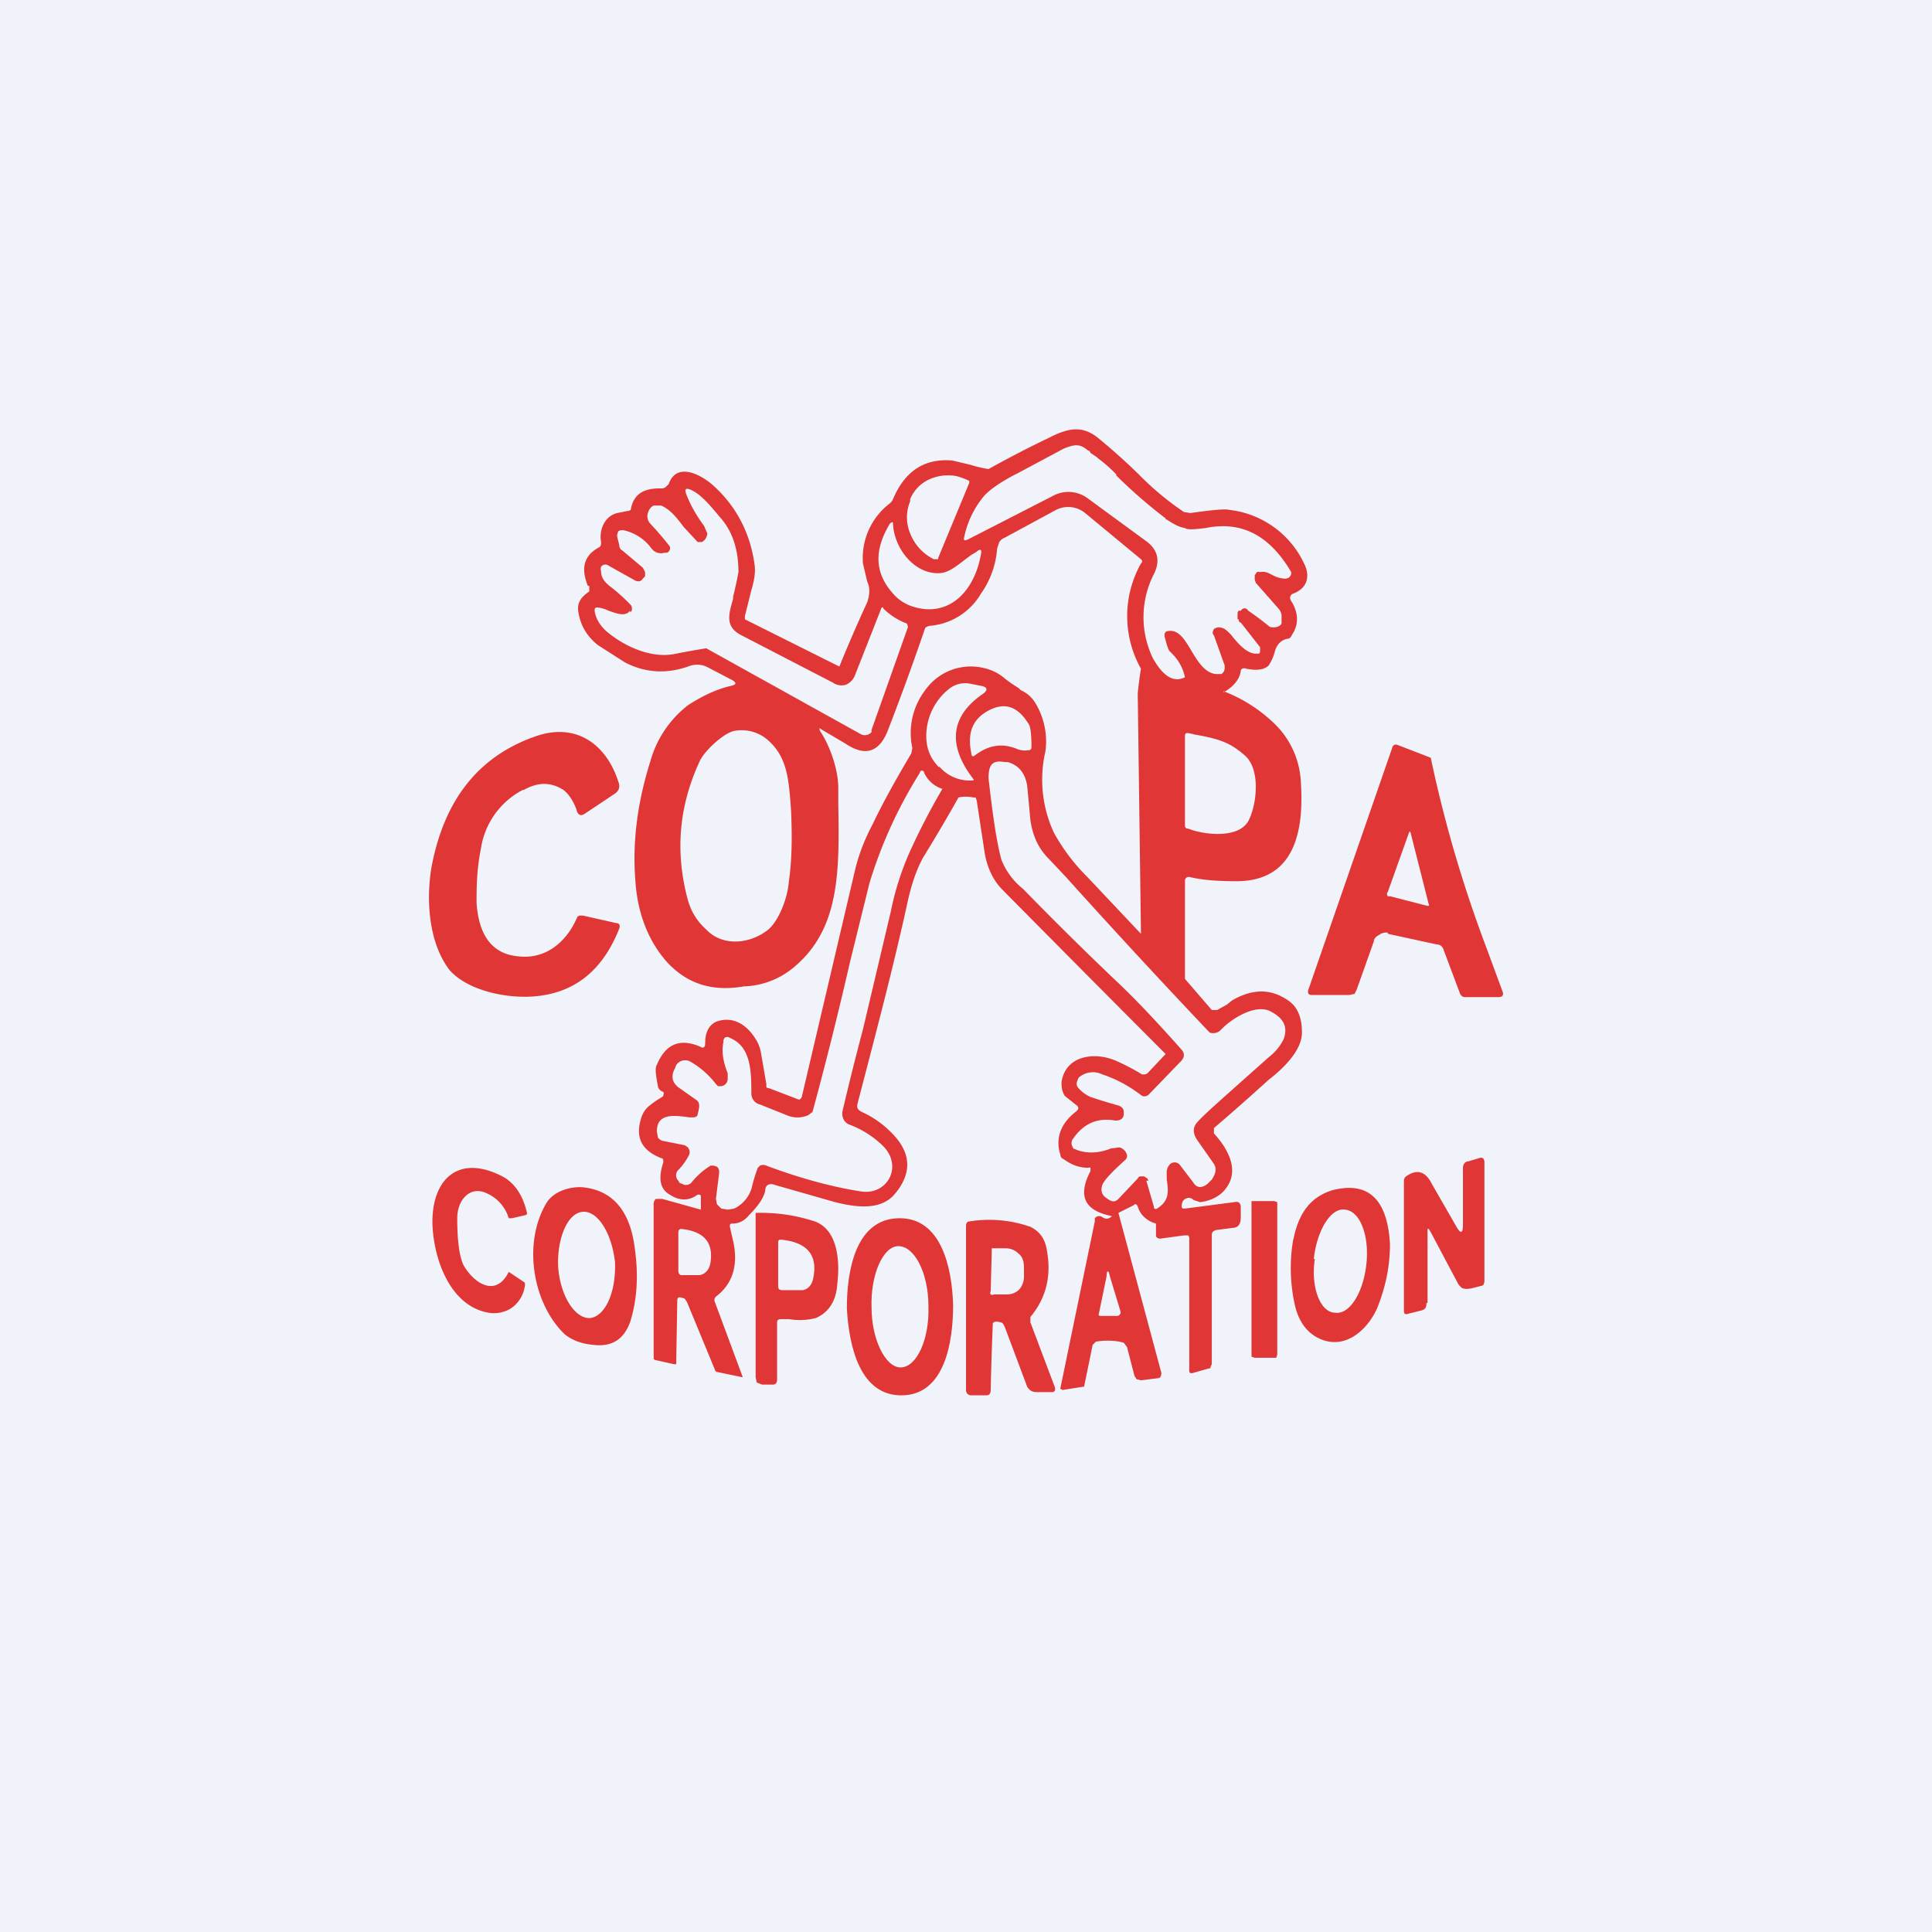 <!-- by TradingView --><svg width="18" height="18" viewBox="0 0 18 18" xmlns="http://www.w3.org/2000/svg"><path fill="#F0F3FA" d="M0 0h18v18H0z"/><path fill-rule="evenodd" d="M11.4 6.45c.09-.05.15-.12.16-.2 0-.02.03-.03.05-.02.1.02.17.01.21-.03a.44.44 0 0 0 .06-.14c.02-.06.06-.1.12-.11.02 0 .03-.02.04-.04.06-.09.06-.2-.01-.31-.02-.03-.01-.06.02-.07.13-.05.16-.16.1-.28a.88.88 0 0 0-.7-.5c-.03-.01-.15 0-.36.03l-.06-.01a2.7 2.7 0 0 1-.42-.35 5.73 5.73 0 0 0-.38-.34c-.16-.13-.3-.08-.46 0a10.36 10.36 0 0 0-.56.29 1.1 1.1 0 0 1-.17-.04l-.17-.04c-.26-.02-.44.1-.55.36a.1.1 0 0 1-.03.04.64.64 0 0 0-.25.56l.04.17c.03.06.02.13 0 .19a14.62 14.62 0 0 0-.26.6l-.88-.44v-.03L7 5.5c.03-.1.04-.18.03-.24-.04-.3-.18-.56-.4-.75-.12-.1-.33-.2-.4 0l-.03.03a.08.08 0 0 1-.05.01c-.15 0-.24.05-.27.18 0 .02-.01.03-.03.03l-.1.02c-.12.03-.17.16-.15.27 0 .02 0 .04-.02.05-.13.07-.17.18-.11.34 0 0 0 .02.02.02v.05c-.07.05-.12.1-.1.2.02.12.08.22.18.3l.25.16c.19.1.39.11.59.04a.22.22 0 0 1 .17 0l.23.12c.06.03.05.05 0 .06-.13.03-.26.09-.4.18a1 1 0 0 0-.35.52c-.12.38-.17.75-.14 1.12.02.3.12.56.3.76.19.2.42.27.71.22A.76.76 0 0 0 7.41 9c.42-.36.41-.9.4-1.52v-.14c0-.16-.07-.38-.17-.53-.01-.03-.01-.03.02-.01l.22.13c.18.12.31.08.39-.12a24.93 24.93 0 0 0 .35-.96.09.09 0 0 1 .05-.02.61.61 0 0 0 .47-.3.83.83 0 0 0 .15-.42l.02-.06a.11.11 0 0 1 .05-.04l.48-.26a.25.25 0 0 1 .27.03l.52.43c.01.01.02.02 0 .04a1 1 0 0 0 0 .98 3.35 3.35 0 0 0-.03.23l.03 2.24-.5-.53a1.81 1.81 0 0 1-.31-.41A1.17 1.17 0 0 1 9.74 7a.69.69 0 0 0-.1-.46.3.3 0 0 0-.13-.11l-.02-.02a1.15 1.15 0 0 1-.13-.09.43.43 0 0 0-.17-.09.52.52 0 0 0-.57.2.66.66 0 0 0-.12.54l-.01.05c-.16.27-.28.49-.36.66-.08.15-.13.29-.16.41l-.5 2.13c-.01.02-.02.03-.04.02l-.26-.1a.06.06 0 0 1-.03-.01v-.03l-.05-.29a.35.35 0 0 0-.05-.13c-.08-.13-.21-.22-.37-.16-.08.04-.1.12-.1.2 0 .04-.02.05-.05.03-.19-.08-.32-.02-.4.17-.02.03-.01.1.01.2 0 .02.02.04.04.05.01 0 .02.01.01.03a.04.04 0 0 1 0 .01l-.01.01a.9.9 0 0 0-.13.09.24.24 0 0 0-.07.12c-.05.17.01.29.19.36.02 0 .02.02.02.04-.05.15-.03.25.06.3.09.06.18.06.26 0 .02 0 .03 0 .03.02v.12l-.36-.1h-.06a.07.07 0 0 0-.02.06v1.43l.01.01.18.04h.02a.02.02 0 0 0 0-.01l.01-.58c0-.04.02-.04.07-.02l.02.03.26.63v.01h.01a.02.02 0 0 0 0 .01l.24.05h.01l-.26-.7c-.01-.02 0-.04.01-.05.16-.12.21-.3.16-.52l-.03-.13c0-.02 0-.03.02-.03.06 0 .11-.02.16-.08.09-.09.14-.17.15-.23 0-.05.04-.07.09-.05l.56.16c.2.05.43.08.56-.08.15-.18.15-.36 0-.53a.92.92 0 0 0-.31-.23c-.04-.02-.05-.04-.04-.08.18-.69.34-1.3.46-1.85.04-.19.09-.33.15-.44a16.03 16.03 0 0 0 .33-.56c.04-.01.09-.01.14 0h.02l.01.03.07.46c.02.15.08.28.17.37a458.1 458.1 0 0 0 1.52 1.53l-.17.18-.02.01h-.03a1.99 1.99 0 0 0-.25-.13c-.19-.08-.46-.05-.5.2 0 .04 0 .08.03.13l.1.08c.03.02.04.04 0 .07-.14.11-.19.25-.14.4 0 .02.01.03.03.04.07.05.14.08.23.08a.02.02 0 0 1 .02 0v.03c-.12.23-.06.37.2.42-.03.03-.06.03-.09.01a.05.05 0 0 0-.07.01v.03l-.32 1.55a.02.02 0 0 0 0 .01l.02.01.19-.03h.01l.08-.39.03-.03a.65.65 0 0 1 .22 0l.04.01.03.04.07.27.02.03.04.01.16-.02c.02 0 .03-.02.03-.05l-.4-1.49.14-.07c.02-.02.03-.01.04.01.02.07.07.12.14.15l.03.01v.11c0 .02.02.03.04.03l.22-.03h.04a.05.05 0 0 1 .01.04v1.22c0 .02.01.03.04.02l.14-.04c.01 0 .02 0 .02-.02l.01-.02v-1.2c0-.03.01-.04.04-.05l.15-.02c.06 0 .08-.04.08-.1v-.09c0-.04-.02-.06-.06-.05l-.46.06c-.02 0-.03 0-.03-.02 0-.05.02-.07.06-.08.01 0 .03 0 .05.02l.06.02c.1-.01.2-.06.25-.14.12-.17 0-.37-.12-.5v-.05a22.87 22.87 0 0 0 .51-.45c.13-.1.31-.27.31-.44 0-.14-.04-.24-.13-.3-.16-.11-.33-.11-.52 0l-.05.04-.09.05h-.05l-.25-.29v-.91a.04.04 0 0 1 .01-.03.04.04 0 0 1 .02-.01h.01c.12.03.27.04.44.04.54 0 .63-.46.6-.92a.81.81 0 0 0-.27-.57 1.4 1.4 0 0 0-.45-.28Zm-.48-.36c.06.06.1.13.12.22-.1.05-.2 0-.3-.18a.88.88 0 0 1 .01-.78c.06-.12.04-.22-.06-.3l-.56-.41a.3.3 0 0 0-.32-.02l-.8.41a.06.06 0 0 1-.01 0c-.01.01-.02 0-.02-.01a.88.88 0 0 1 .15-.35l.03-.04c.05-.06.16-.14.32-.22l.43-.23c.1-.04.15-.05.23.02h.01l.01.02.06.04.01.01a1.31 1.31 0 0 1 .17.15v.01a4.75 4.75 0 0 0 .46.4v.01h.01c.06.04.11.07.17.08.03.02.1.01.19 0 .34-.07.6.07.8.41 0 .02 0 .03-.02.05a.07.07 0 0 1-.05.01.25.25 0 0 1-.1-.03c-.04-.02-.07-.04-.12-.03a.05.05 0 0 0-.03 0l-.02.03v.04l.01.03.22.25a.13.13 0 0 1 .02.05v.08a.07.07 0 0 1-.04.03.13.13 0 0 1-.07 0 2.81 2.81 0 0 0-.2-.15c-.02-.03-.05-.03-.07 0h-.02a.04.04 0 0 0-.01.03v.05h.01c0 .02.01.03.02.03l.18.23v.04a.03.03 0 0 1-.01.02h-.04c-.08-.01-.15-.09-.2-.15a.38.38 0 0 0-.08-.08c-.04-.02-.07-.02-.1 0-.01.02-.02.04 0 .06l.1.28a.34.34 0 0 1 0 .01v.02a.07.07 0 0 1-.03.05h-.04c-.1 0-.17-.1-.23-.2-.07-.12-.13-.22-.23-.2-.02 0-.03.02-.03.03v.02c.02.07.03.12.05.14a.46.46 0 0 1 .02.02Zm-2.18-.88a.01.01 0 0 1-.01 0H8.7a.45.45 0 0 1-.22-.24.39.39 0 0 1 0-.3v-.02a.35.35 0 0 1 .22-.2.4.4 0 0 1 .16-.02c.05 0 .1.02.15.04l.02.01v.02l-.29.7Zm-2.87.48-.02.02c-.05.03-.12 0-.18-.02a.3.3 0 0 0-.1-.03c-.02 0-.03 0-.03.03.01.08.06.15.12.2.17.14.42.25.64.2a7.64 7.64 0 0 1 .28-.05l1.44.8a.08.08 0 0 0 .1-.02V6.8l.34-.96-.01-.03a.63.63 0 0 1-.22-.14c0-.02-.02-.01-.02 0l-.24.61a.16.16 0 0 1-.09.1.14.14 0 0 1-.12-.02l-.85-.44c-.16-.08-.12-.2-.08-.34v-.02a3.43 3.43 0 0 0 .05-.23c0-.2-.05-.38-.18-.52-.09-.11-.17-.2-.25-.24-.06-.03-.08-.02-.05.05.04.1.1.2.16.28l.03.07a.1.1 0 0 1-.05.08H6.5l-.13-.14c-.06-.08-.12-.16-.21-.2h-.07a.1.1 0 0 0-.05.06.1.1 0 0 0 .02.11 3.43 3.43 0 0 1 .18.21.05.05 0 0 1-.01.05.05.05 0 0 1-.02.01h-.02a.11.11 0 0 1-.12-.04.44.44 0 0 0-.26-.17h-.03l-.02.01-.01.03v.02l.02.08c0 .02.01.04.03.05l.19.16.02.04v.04l-.02.02c-.02.03-.04.03-.07.02l-.25-.14a.05.05 0 0 0-.07.01.06.06 0 0 0 0 .04c0 .06.03.1.08.14a1.75 1.75 0 0 1 .2.18.06.06 0 0 1 0 .06h-.01Zm2.88-.35c.1 0 .2-.1.3-.17a16.5 16.5 0 0 1 .05-.03c.03-.03.05-.02.04.02-.06.35-.3.6-.64.49a.4.4 0 0 1-.18-.12c-.17-.19-.18-.4-.03-.65.02-.02.03-.02.03 0 .01.23.2.47.43.46ZM7.37 7.55c-.02-.27-.03-.48-.2-.64a.37.37 0 0 0-.33-.1c-.1.02-.28.19-.32.28-.2.43-.23.86-.11 1.3.03.1.08.19.17.27.16.17.43.13.59-.01.1-.1.17-.3.18-.44.03-.21.03-.43.02-.66Zm3.75-.71-.05-.01c-.02 0-.03 0-.03.03v.82c0 .02 0 .04.03.04.15.06.49.1.57-.09.07-.15.1-.45-.03-.58-.15-.14-.27-.17-.5-.21Zm-2.37.3a.37.37 0 0 0 .32.13.01.01 0 0 0 0-.01c-.24-.31-.22-.58.08-.79.06-.04.05-.07-.01-.08l-.1-.02a.24.24 0 0 0-.2.05.56.56 0 0 0-.21.44c0 .1.03.2.12.29Zm.46-.52c-.15.08-.2.21-.16.4 0 .03.02.03.03.02.13-.1.26-.12.4-.06a.2.2 0 0 0 .1.01c.02 0 .03-.01.03-.03 0-.12-.01-.2-.03-.22-.1-.16-.22-.2-.37-.12ZM10.7 11l-.01-.02-.03-.02h-.03c-.01 0-.02 0-.03.02l-.18.19c-.03.03-.06.03-.1 0-.05-.03-.07-.07-.05-.13.02-.05.1-.13.21-.23a.05.05 0 0 0 .02-.05.1.1 0 0 0-.07-.07l-.08.01c-.1.04-.2.05-.3.02L10 10.7l-.01-.02a.07.07 0 0 1 0-.06c.1-.15.23-.21.4-.18.04 0 .07-.01.08-.05v-.03c0-.03-.02-.05-.05-.06a5.04 5.04 0 0 1-.26-.08.33.33 0 0 1-.11-.08c-.03-.03-.02-.06 0-.1a.2.2 0 0 1 .22-.03c.12.04.24.1.37.2a.06.06 0 0 0 .07-.02l.29-.3c.04-.04.04-.08 0-.12-.24-.27-.43-.47-.6-.63a31.48 31.48 0 0 1-.87-.86.65.65 0 0 1-.2-.27c-.04-.14-.08-.4-.12-.76 0-.13.04-.17.15-.15h.03c.1.03.16.1.18.22l.03.32c.02.14.07.26.17.36l.16.17a76.97 76.97 0 0 0 1.34 1.45.1.1 0 0 0 .1-.02c.1-.11.34-.26.48-.17.11.06.15.14.11.25a.47.47 0 0 1-.14.17c-.38.34-.6.53-.66.6-.05.05-.05.11 0 .18l.14.2c.04.05.03.1-.01.16l-.04.04c-.05.04-.1.04-.13-.01l-.13-.17a.06.06 0 0 0-.05-.02.06.06 0 0 0-.05.03.11.11 0 0 0-.02.07v.06c.02.12.02.2-.09.27-.02.01-.03 0-.03-.02l-.07-.24Zm-4.26.02a.71.71 0 0 1 .18-.16h.03l.03.01a.06.06 0 0 1 .02.04v.02l-.03.24.01.05.04.04.06.01.06-.01a.31.31 0 0 0 .17-.22 1.5 1.5 0 0 1 .05-.16l.02-.02a.07.07 0 0 1 .06 0c.32.12.62.2.88.24.25.04.4-.24.2-.43a.9.9 0 0 0-.3-.19.1.1 0 0 1-.06-.05.12.12 0 0 1-.01-.08 26 26 0 0 1 .19-.76l.26-1.1c.04-.2.1-.38.17-.54a6.3 6.3 0 0 1 .31-.6.28.28 0 0 1-.17-.15.02.02 0 0 0-.04 0c-.22.35-.37.7-.47 1.03l-.18.73a36.93 36.93 0 0 1-.35 1.4l-.04.03a.25.25 0 0 1-.2 0l-.25-.1a.1.1 0 0 1-.06-.04.11.11 0 0 1-.02-.06c0-.2 0-.44-.2-.52a.04.04 0 0 0-.05 0l-.01.02v.02c-.02.09 0 .19.04.29v.05c0 .04-.03.07-.07.07h-.02l-.02-.02a.8.8 0 0 0-.24-.21.1.1 0 0 0-.12.02.11.11 0 0 0-.02.04l-.01.02c-.03.07-.01.12.04.16l.17.12c.03.02.03.06.01.13 0 .02-.02.03-.04.03h-.04c-.14-.02-.3-.04-.3.13l.01.06c.01.01.03.03.05.03l.2.04.03.02.01.02a.06.06 0 0 1 0 .05.57.57 0 0 1-.1.14.07.07 0 0 0 0 .1l.01.02.05.02c.02 0 .04 0 .06-.02Zm-.09.86c-.02 0-.03-.02-.03-.04v-.36c0-.02.01-.03.03-.03.18.02.3.1.27.31-.01.07-.05.11-.1.12h-.17Zm3.89.35.07-.34c0-.06.02-.06.03 0l.1.33a.03.03 0 0 1-.01.03.03.03 0 0 1-.02.01h-.15c-.02 0-.03 0-.02-.03Z" fill="#E03736"/><path d="M4.88 7.36c.14-.08.26-.07.37 0 .05.04.09.1.12.18.01.05.04.07.08.04l.27-.18c.05-.03.06-.07.04-.12-.11-.34-.38-.54-.74-.43-.55.18-.88.59-1 1.23-.05.3-.03.7.17.96.18.2.56.27.82.24.36-.04.61-.25.76-.63.01-.03 0-.05-.03-.05l-.31-.07H5.4l-.02.01c-.1.24-.3.4-.55.37-.24-.02-.37-.19-.39-.5 0-.13 0-.3.04-.5a.74.74 0 0 1 .39-.55Z" fill="#E03736"/><path fill-rule="evenodd" d="m12.93 8.7.46.1c.03 0 .05.02.06.05l.15.4c.01.03.03.04.05.04h.31c.04 0 .05-.02.04-.05l-.17-.46a12.01 12.01 0 0 1-.5-1.72l-.31-.12a.04.04 0 0 0-.03 0 .04.04 0 0 0-.02.03l-.78 2.25c-.01.03 0 .05.03.05h.35l.05-.01.02-.04.16-.45c0-.03.03-.05.05-.06a.1.1 0 0 1 .08-.02Zm.38-.28-.17-.67h-.01l-.2.56a.03.03 0 0 0 0 .04.03.03 0 0 0 .02 0l.35.09c.01 0 .02 0 .01-.02Z" fill="#E03736"/><path d="M13.3 12.14v-.65c0-.05 0-.06.03-.01l.26.49.03.03c.05.02.1 0 .18-.02.02 0 .03-.02.03-.05v-1.1c0-.04-.02-.05-.05-.04l-.1.03c-.03 0-.05.03-.05.06v.53c0 .08-.02.09-.06.02l-.23-.4c-.06-.12-.14-.14-.24-.07a.05.05 0 0 0-.02.04v1.21c0 .03.01.04.04.03l.12-.03c.04-.01.05-.03.05-.07ZM4.32 11.79c.1.17.3.3.42.06 0 0 0-.01 0 0l.15.1a.03.03 0 0 1 0 .01.03.03 0 0 1 0 .02.3.3 0 0 1-.13.21.3.3 0 0 1-.21.04c-.34-.06-.5-.46-.52-.8-.02-.42.22-.68.63-.48.13.06.21.18.25.35a.02.02 0 0 1-.01.02l-.13.03h-.03a.37.37 0 0 0-.2-.23c-.16-.08-.28.06-.28.23 0 .21.02.36.06.44ZM11.87 11.19h-.21v1.45l.03.01H11.89l.01-.03V11.2l-.03-.01ZM12.05 11.55c.05-.26.17-.4.36-.46.38-.1.52.14.54.5 0 .21-.04.4-.12.6-.1.22-.32.4-.56.27-.11-.06-.18-.17-.21-.32a1.57 1.57 0 0 1-.01-.6Zm.2.18c-.04.26.05.5.19.5.13.02.26-.18.29-.45.03-.27-.06-.5-.2-.51-.13-.02-.26.19-.29.46ZM5.87 12.32c.07-.22.08-.46.04-.72-.05-.34-.22-.52-.5-.54-.13 0-.26.05-.32.15-.22.37-.13.93.17 1.22.06.05.15.09.27.1.17.02.28-.05.34-.21Zm-.37-.04c-.14.01-.28-.2-.3-.48-.01-.27.09-.5.23-.51.14-.01.27.2.3.47.01.28-.09.5-.23.52Z" fill="#E03736"/><path fill-rule="evenodd" d="M7.24 12.85v-.53c0-.02.01-.03.04-.03h.07a.6.6 0 0 0 .25-.01c.12-.05.19-.16.2-.31.03-.24 0-.54-.24-.6a1.59 1.59 0 0 0-.5-.07h-.02v1.53l.01.05.05.02h.1c.03 0 .04-.02.04-.05Zm.01-.87c0 .03.01.04.04.04h.19c.05-.01.09-.05.1-.13.04-.23-.1-.32-.3-.34-.02 0-.03 0-.03.03v.4Z" fill="#E03736"/><path d="M8.37 11.35c.4-.01.5.46.51.81 0 .35-.08.83-.47.84-.4.01-.5-.46-.52-.81 0-.35.08-.83.48-.84Zm-.25.83c0 .3.13.56.27.56.15 0 .27-.26.26-.57 0-.31-.13-.56-.28-.56-.14 0-.26.26-.25.57Z" fill="#E03736"/><path fill-rule="evenodd" d="M9.23 12.95a29.94 29.94 0 0 1 .02-.62c.01-.02.04-.02.07-.01.02 0 .03.02.04.04l.21.56c.02.03.04.05.09.05h.15a.03.03 0 0 0 .02-.02v-.02l-.23-.61v-.05c.15-.18.2-.39.15-.64-.02-.1-.07-.16-.15-.2a1.16 1.16 0 0 0-.57-.05c-.02 0-.03.02-.03.04v1.53c0 .03.02.05.05.05h.14c.03 0 .04-.02.04-.05Zm.01-1.31v.02l-.01.37a.03.03 0 0 0 0 .03.03.03 0 0 0 .03 0h.11a.17.17 0 0 0 .12-.04.18.18 0 0 0 .05-.13v-.08c0-.05-.01-.1-.05-.13a.17.17 0 0 0-.12-.05h-.13Z" fill="#E03736"/></svg>